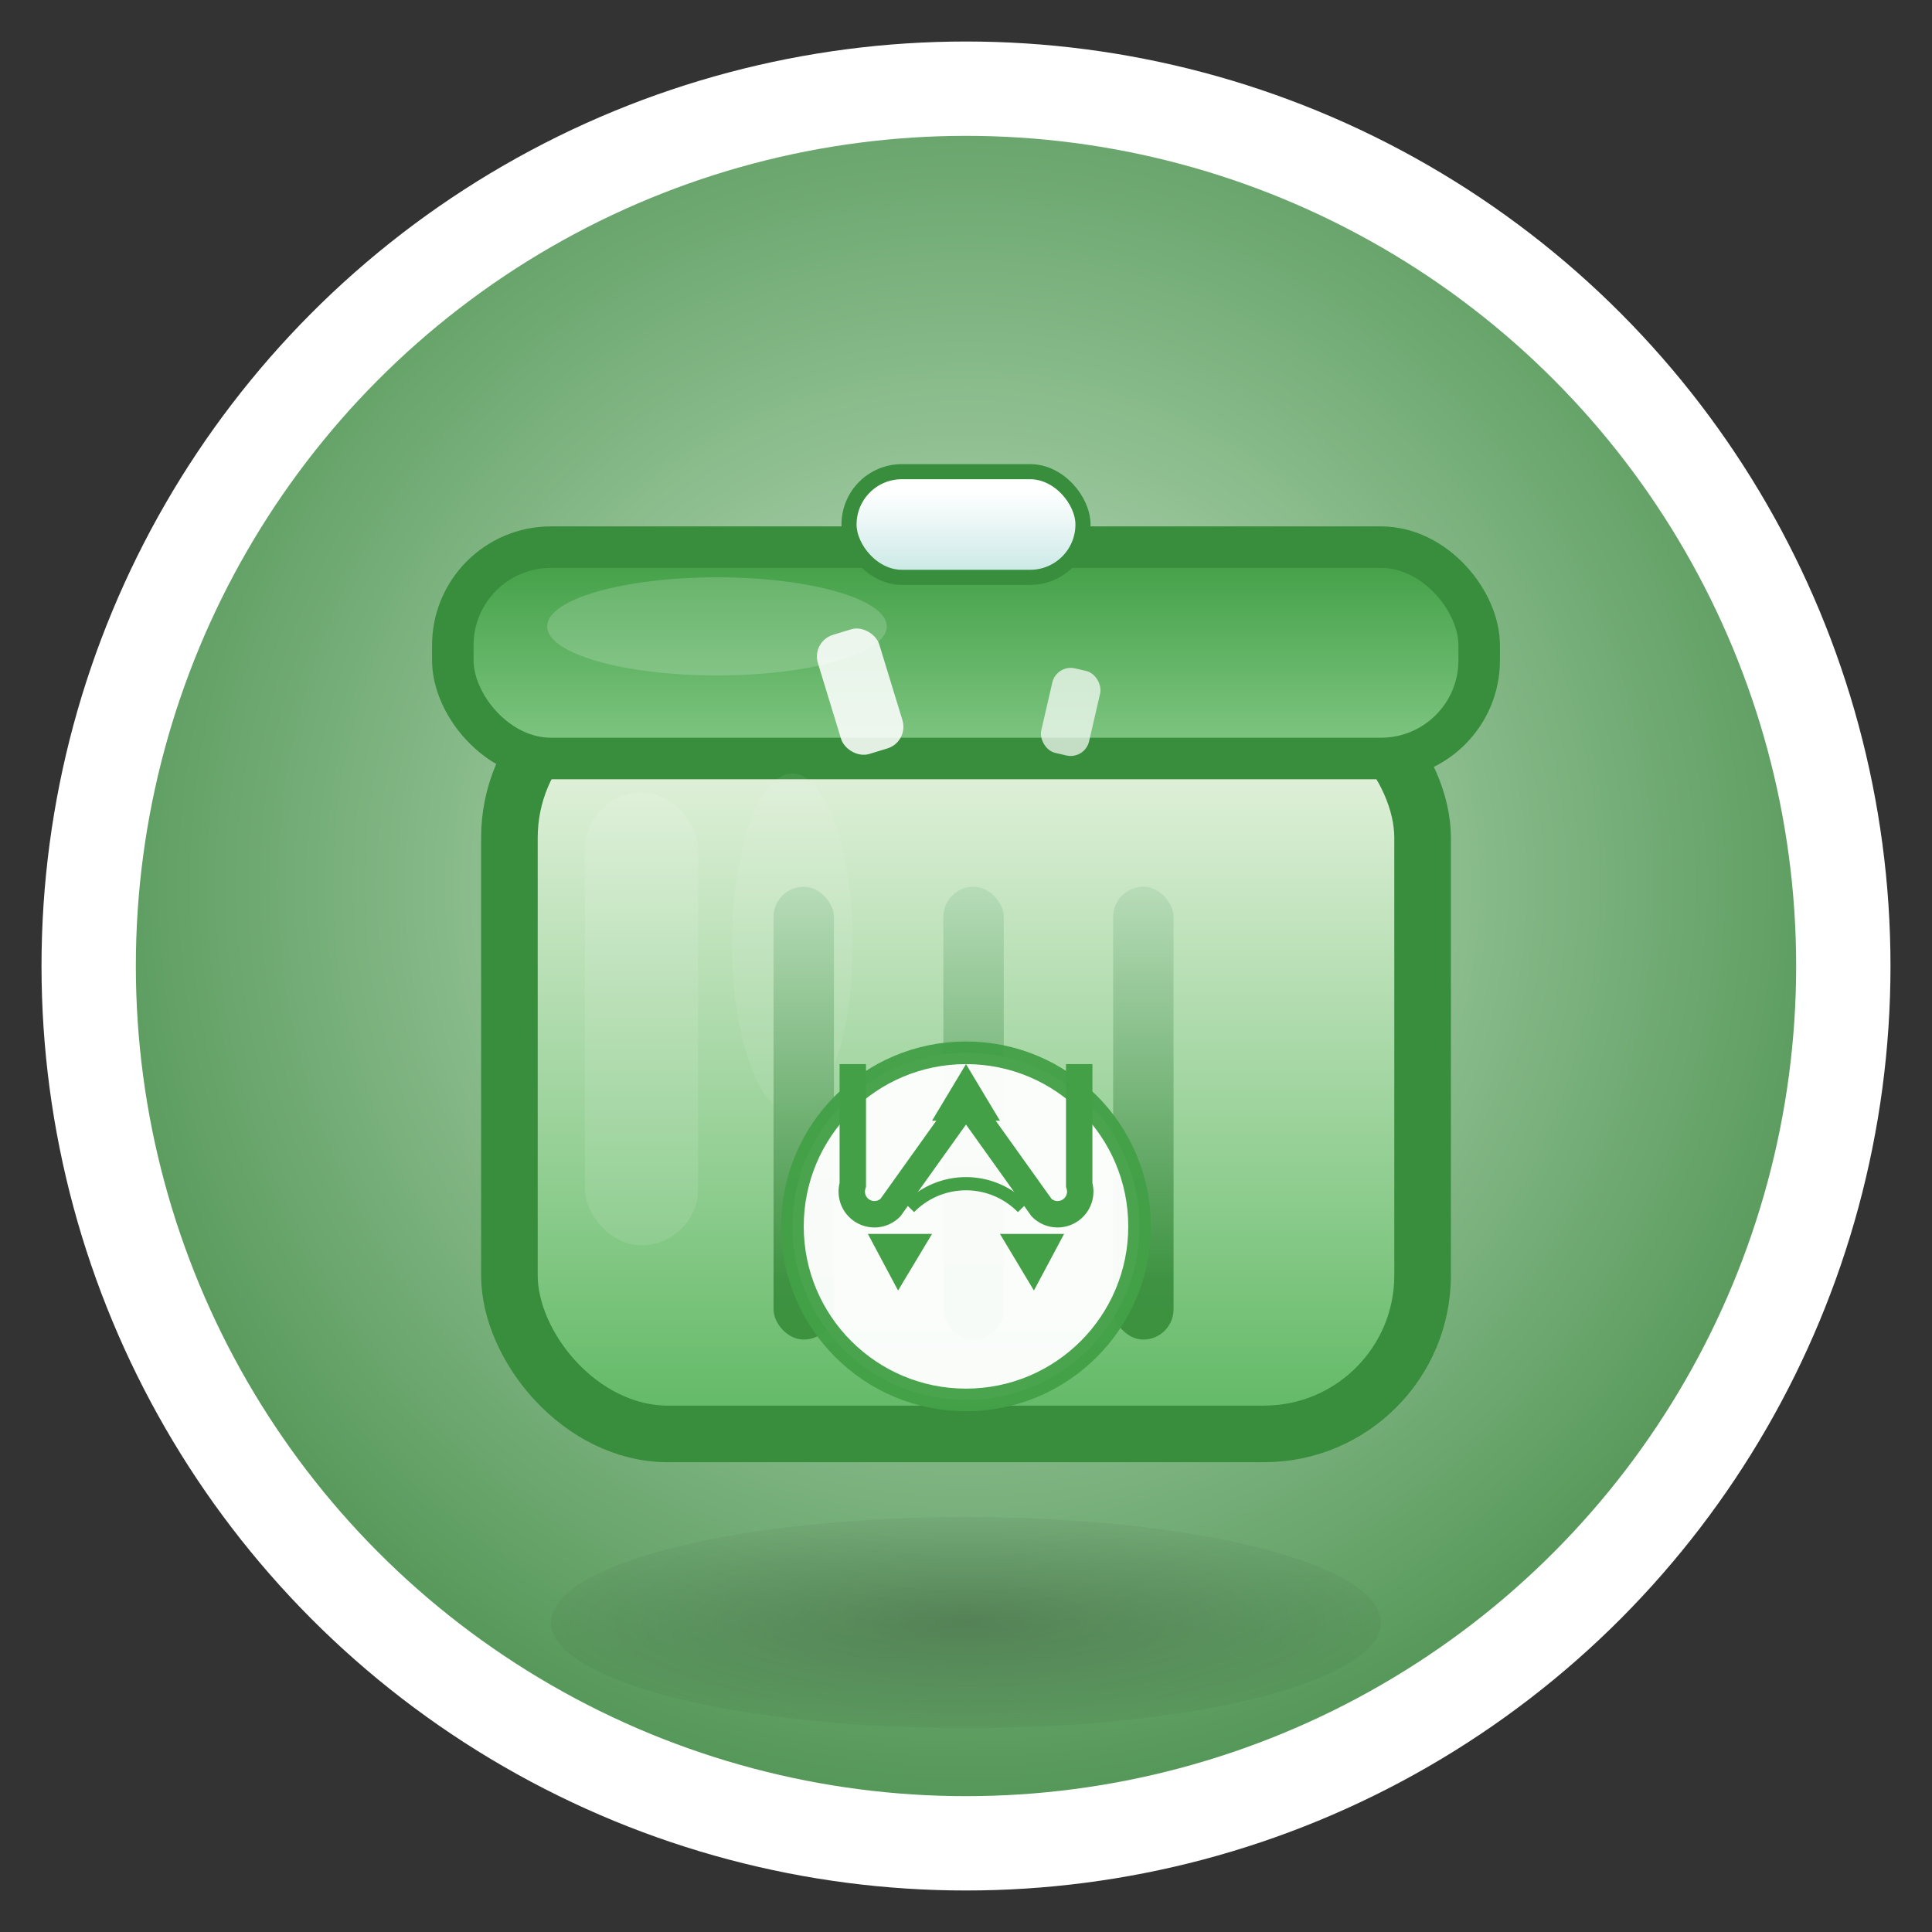 <svg width="512" height="512" viewBox="0 0 512 512" fill="none" xmlns="http://www.w3.org/2000/svg">
  <rect x="0" y="0" width="512" height="512" fill="#333333" stroke="none"/>
  <defs>
    <radialGradient id="bgGradient" cx="50%" cy="45%" r="75%">
      <stop offset="0%" stop-color="#C8E6C9"/>
      <stop offset="100%" stop-color="#2E7D32"/>
    </radialGradient>
    <linearGradient id="binBodyGradient" x1="0" y1="180" x2="0" y2="370" gradientUnits="userSpaceOnUse">
      <stop stop-color="#F1F8E9"/>
      <stop offset="1" stop-color="#66BB6A"/>
    </linearGradient>
    <linearGradient id="lidGradient" x1="0" y1="148" x2="0" y2="200" gradientUnits="userSpaceOnUse">
      <stop stop-color="#43A047"/>
      <stop offset="1" stop-color="#81C784"/>
    </linearGradient>
    <linearGradient id="handleGradient" x1="0" y1="130" x2="0" y2="162" gradientUnits="userSpaceOnUse">
      <stop stop-color="#fff"/>
      <stop offset="1" stop-color="#B2DFDB"/>
    </linearGradient>
    <linearGradient id="stripeGradient" x1="0" y1="220" x2="0" y2="340" gradientUnits="userSpaceOnUse">
      <stop stop-color="#C8E6C9"/>
      <stop offset="1" stop-color="#388E3C"/>
    </linearGradient>
    <radialGradient id="shadowGradient" cx="50%" cy="50%" r="60%">
      <stop offset="0%" stop-color="#000" stop-opacity="0.22"/>
      <stop offset="100%" stop-color="#000" stop-opacity="0"/>
    </radialGradient>
  </defs>
  <!-- Outline putih -->
  <circle cx="256" cy="256" r="245" fill="#FFF"/>
  <!-- Background gradient -->
  <circle cx="256" cy="256" r="220" fill="url(#bgGradient)"/>
  <!-- Shadow bawah -->
  <ellipse cx="256" cy="430" rx="110" ry="28" fill="url(#shadowGradient)" />
  <!-- Body tempat sampah -->
  <rect x="135" y="180" width="242" height="200" rx="42" fill="url(#binBodyGradient)" stroke="#388E3C" stroke-width="15"/>
  <!-- Tutup tempat sampah -->
  <rect x="120" y="145" width="272" height="56" rx="26" fill="url(#lidGradient)" stroke="#388E3C" stroke-width="11"/>
  <!-- Efek glossy pada tutup -->
  <ellipse cx="190" cy="166" rx="45" ry="13" fill="#fff" opacity="0.18"/>
  <!-- Handle -->
  <rect x="225" y="125" width="62" height="28" rx="14" fill="url(#handleGradient)" stroke="#388E3C" stroke-width="4"/>
  <!-- Highlight glossy pada body -->
  <rect x="155" y="210" width="30" height="120" rx="15" fill="#fff" opacity="0.10"/>
  <ellipse cx="210" cy="250" rx="16" ry="45" fill="#fff" opacity="0.07"/>
  <!-- Stripes detail -->
  <rect x="205" y="235" width="16" height="120" rx="8" fill="url(#stripeGradient)" opacity="0.92"/>
  <rect x="250" y="235" width="16" height="120" rx="8" fill="url(#stripeGradient)" opacity="0.99"/>
  <rect x="295" y="235" width="16" height="120" rx="8" fill="url(#stripeGradient)" opacity="0.92"/>
  <!-- Simbol daur ulang besar -->
  <g>
    <circle cx="256" cy="325" r="46" fill="#fff" opacity="0.96" stroke="#43A047" stroke-width="6"/>
    <path d="M256 292l20 28a6 6 0 0 0 10-6v-32" stroke="#43A047" stroke-width="7" fill="none"/>
    <path d="M256 292l-20 28a6 6 0 0 1-10-6v-32" stroke="#43A047" stroke-width="7" fill="none"/>
    <path d="M241 320a21 21 0 0 1 30 0" stroke="#43A047" stroke-width="3.5" fill="none"/>
    <polygon points="256,282 265,297 247,297" fill="#43A047"/>
    <polygon points="238,342 230,327 247,327" fill="#43A047"/>
    <polygon points="274,342 282,327 265,327" fill="#43A047"/>
  </g>
  <!-- Sampah kertas putih -->
  <rect x="215" y="170" width="17" height="33" rx="6" fill="#fff" transform="rotate(-17 215 170)" opacity="0.86"/>
  <rect x="280" y="176" width="13" height="23" rx="5" fill="#fff" transform="rotate(13 280 176)" opacity="0.7"/>
</svg>